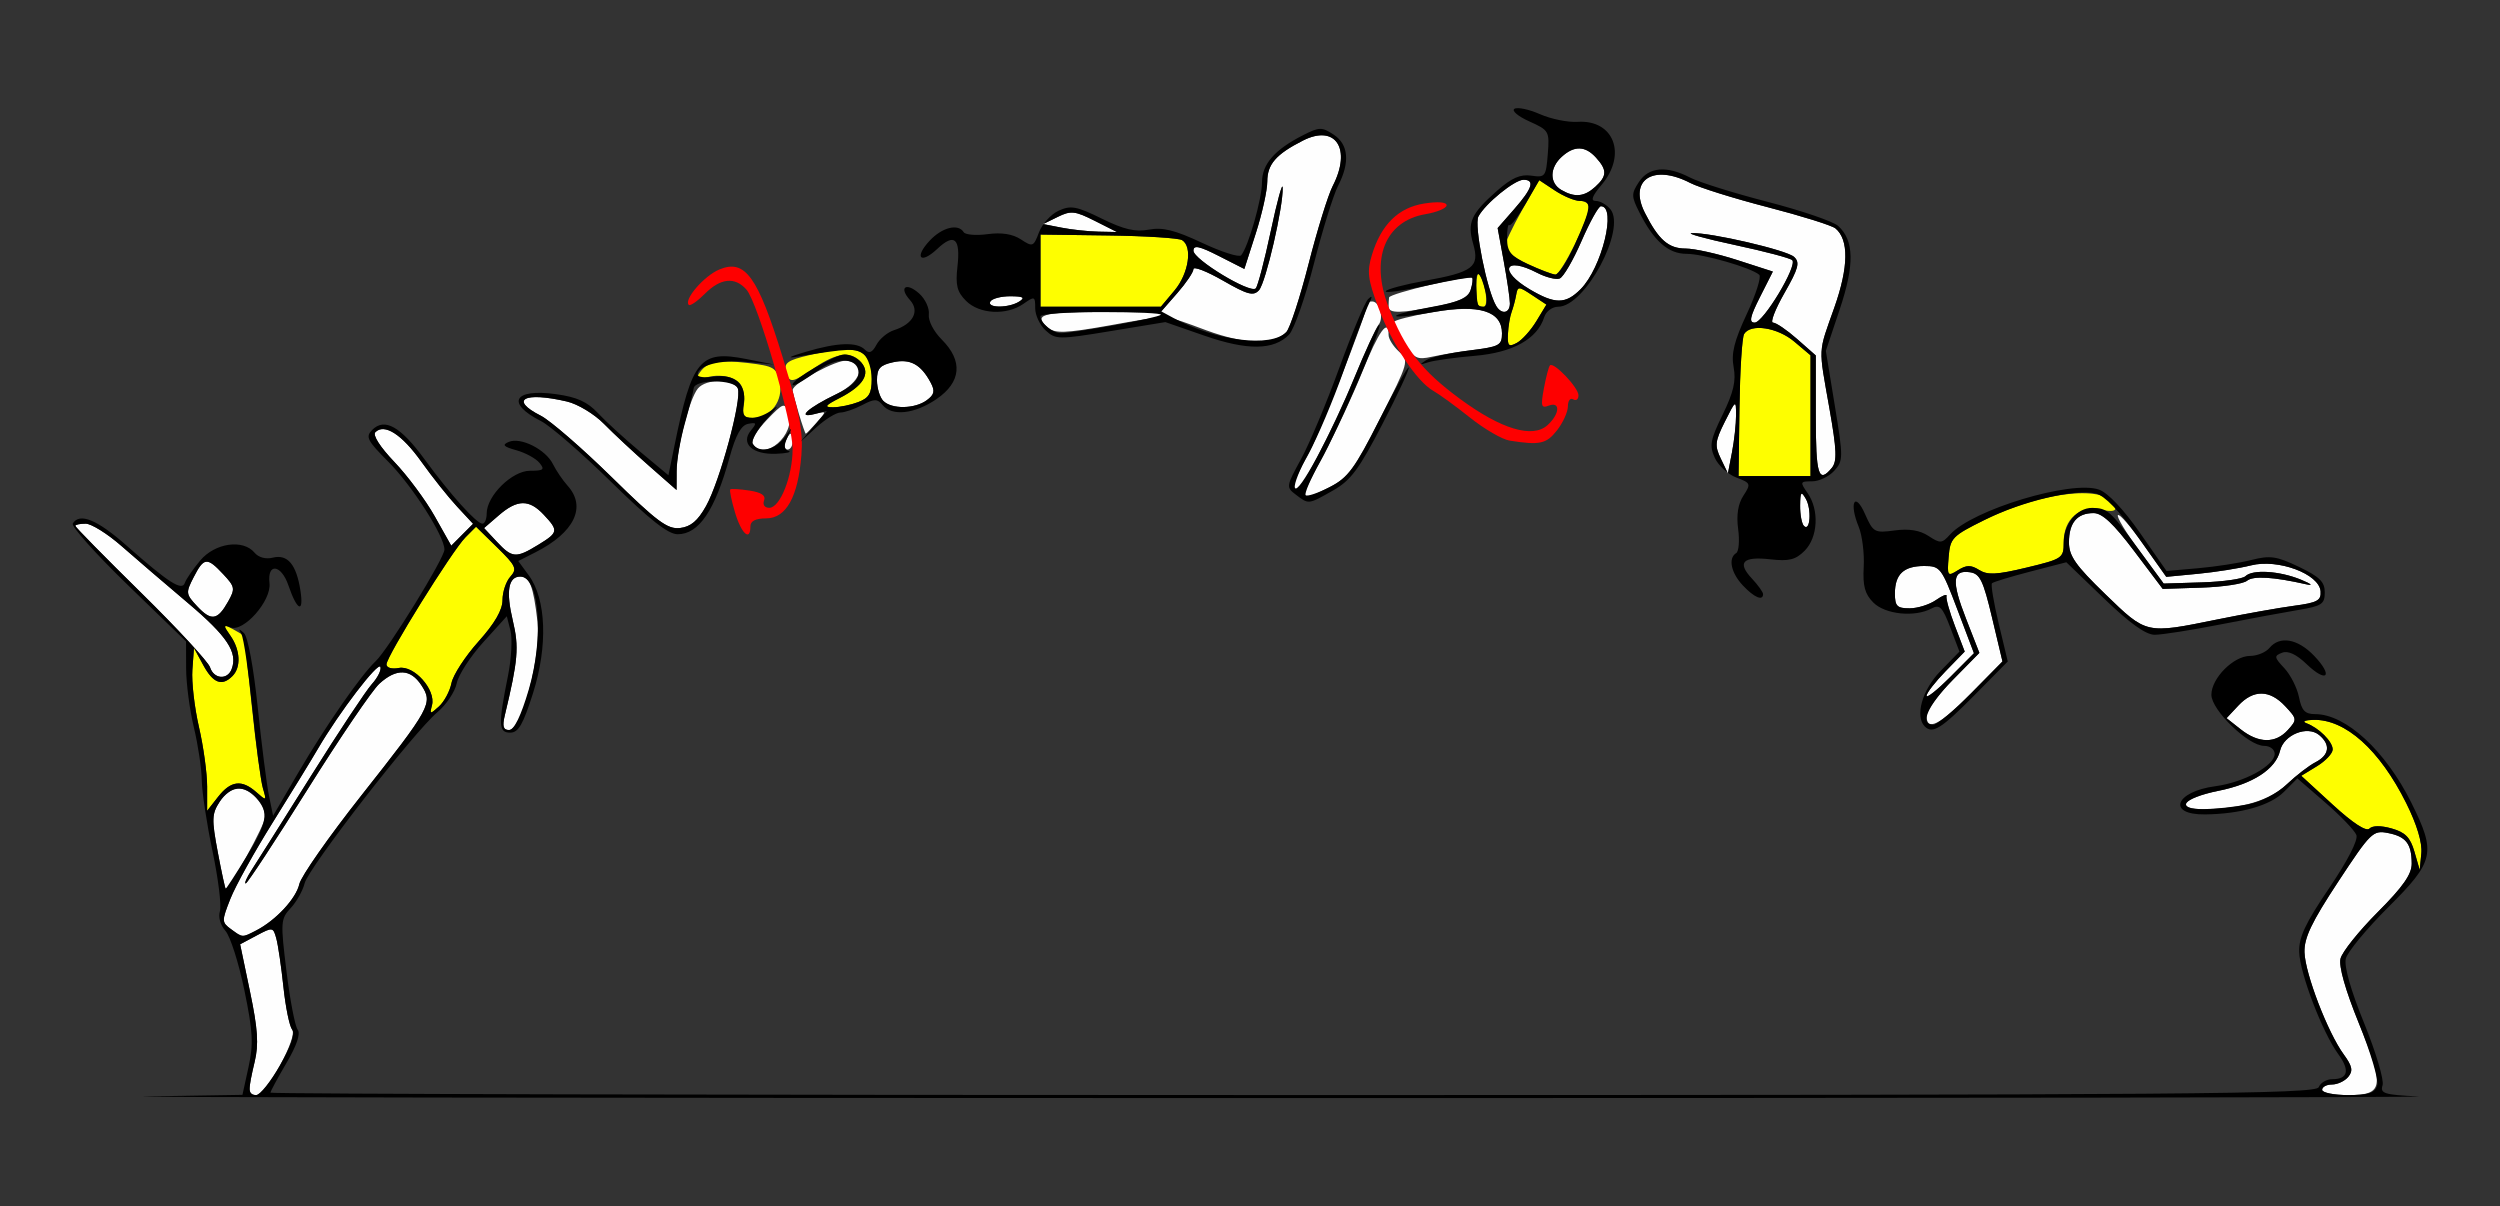 <?xml version="1.0" encoding="UTF-8" standalone="no"?>
<!-- Created with Inkscape (http://www.inkscape.org/) -->

<svg
   xmlns:dc="http://purl.org/dc/elements/1.1/"
   xmlns:cc="http://creativecommons.org/ns#"
   xmlns:rdf="http://www.w3.org/1999/02/22-rdf-syntax-ns#"
   xmlns:svg="http://www.w3.org/2000/svg"
   xmlns="http://www.w3.org/2000/svg"
   xmlns:sodipodi="http://sodipodi.sourceforge.net/DTD/sodipodi-0.dtd"
   xmlns:inkscape="http://www.inkscape.org/namespaces/inkscape"
   id="svg3366"
   version="1.1"
   inkscape:version="0.91 r13725"
   width="442.991"
   height="213.75"
   viewBox="0 0 442.991 213.75"
   sodipodi:docname="fx850404.svg">
  <rect x="0" y="0" width="442.991" height="213.75" fill="#333333" stroke="none"/>
  <defs
     id="defs3370" />
  <sodipodi:namedview
     pagecolor="#ffffff"
     bordercolor="#666666"
     borderopacity="1"
     objecttolerance="10"
     gridtolerance="10"
     guidetolerance="10"
     inkscape:pageopacity="0"
     inkscape:pageshadow="2"
     inkscape:window-width="1596"
     inkscape:window-height="881"
     id="namedview3368"
     showgrid="false"
     inkscape:zoom="1.410865"
     inkscape:cx="230.09323"
     inkscape:cy="137.64635"
     inkscape:window-x="0"
     inkscape:window-y="0"
     inkscape:window-maximized="0"
     inkscape:current-layer="svg3366" />
  <g
     id="g3376"
     transform="translate(2.127,-2.832)">
    <path
       style="fill:#fefefe"
       d="m 42.056,195.884 c 0,-0.545 0.425,-2.76 0.944,-4.922 0.738,-3.071 0.559,-5.775 -0.816,-12.368 l -1.76,-8.438 2.919,-1.557 c 2.841,-1.516 2.934,-1.502 3.492,0.528 0.315,1.147 0.882,5.011 1.26,8.588 0.378,3.577 1.074,6.979 1.548,7.559 1.059,1.299 -4.608,11.601 -6.382,11.601 -0.663,0 -1.205,-0.446 -1.205,-0.991 z m 367.29,0.054 c 0,-0.516 0.79,-0.938 1.755,-0.938 0.965,0 2.258,-0.608 2.872,-1.351 0.888,-1.073 0.723,-1.892 -0.805,-3.984 -2.831,-3.879 -6.843,-14.33 -6.948,-18.102 -0.071,-2.551 1.254,-5.326 5.956,-12.474 5.757,-8.751 6.18,-9.167 8.805,-8.658 3.227,0.626 4.218,1.891 4.238,5.411 0.011,1.91 -1.521,4.101 -6.031,8.625 -3.325,3.335 -6.286,7.034 -6.58,8.22 -0.339,1.369 0.847,5.558 3.249,11.471 4.609,11.346 4.404,12.716 -1.902,12.716 -2.535,0 -4.61,-0.422 -4.61,-0.938 z M 38.809,167.477 c -1.668,-1.224 -1.672,-1.432 -0.11,-5.391 0.894,-2.265 4.262,-8.337 7.486,-13.493 3.223,-5.156 6.844,-11.062 8.047,-13.125 3.724,-6.388 10.705,-15.521 11.056,-14.464 0.184,0.552 -0.501,1.924 -1.521,3.047 -1.02,1.123 -5.898,8.485 -10.839,16.359 -4.941,7.874 -9.667,15.363 -10.502,16.641 -0.835,1.278 -1.29,2.324 -1.011,2.324 0.279,0 5.2,-7.488 10.937,-16.641 5.737,-9.152 11.468,-17.59 12.737,-18.75 3.02,-2.762 5.532,-2.67 7.454,0.273 2.084,3.191 1.7,3.894 -10.731,19.649 -5.696,7.219 -10.598,14.226 -10.895,15.571 -0.565,2.561 -4.155,6.429 -7.63,8.22 -2.534,1.306 -2.386,1.313 -4.477,-0.221 z m -2.351,-13.677 c -1.095,-5.823 -1.059,-6.766 0.339,-8.906 0.86,-1.317 2.33,-2.394 3.267,-2.394 2.103,0 4.796,2.857 4.796,5.089 0,1.318 -6.268,12.724 -6.992,12.724 -0.101,0 -0.736,-2.93 -1.409,-6.512 z M 385.26,145.141 c 0.203,-0.61 2.772,-1.591 5.71,-2.179 6.121,-1.226 10.152,-3.848 10.918,-7.1 0.671,-2.852 4.842,-4.526 6.936,-2.783 2.056,1.712 1.81,3.549 -0.645,4.814 -1.157,0.596 -3.437,2.349 -5.067,3.895 -3.034,2.879 -7.886,4.345 -14.637,4.422 -2.356,0.027 -3.456,-0.339 -3.214,-1.068 z m 9.669,-13.066 -2.52,-1.988 2.089,-2.231 c 2.686,-2.868 5.547,-2.832 8.296,0.103 2.122,2.266 2.136,2.389 0.485,4.219 -2.193,2.431 -5.186,2.394 -8.351,-0.103 z M 87.317,129.609 c 2.356,-9.813 2.549,-12.085 1.427,-16.796 C 87.501,107.598 87.938,105 90.058,105 c 1.671,0 2.316,1.676 3.048,7.92 0.705,6.013 -2.758,19.268 -5.033,19.268 -1.027,0 -1.218,-0.653 -0.756,-2.578 z m 251.935,0.029 c 0,-0.886 2.106,-3.751 4.68,-6.365 l 4.68,-4.754 -2.36,-6.041 c -2.61,-6.681 -2.443,-8.697 0.682,-8.247 1.78,0.256 2.352,1.429 3.926,8.055 l 1.843,7.755 -5.528,5.604 c -5.638,5.716 -7.923,6.867 -7.923,3.993 z m 0,-3.518 c 0,-0.487 1.521,-2.448 3.38,-4.358 l 3.38,-3.472 -1.736,-4.536 c -0.955,-2.495 -1.624,-4.884 -1.488,-5.309 0.136,-0.425 -0.697,-0.108 -1.852,0.703 -1.155,0.812 -3.268,1.476 -4.696,1.476 -2.22,0 -2.596,-0.38 -2.596,-2.625 0,-3.42 1.551,-4.875 5.197,-4.875 2.839,0 3.067,0.299 5.881,7.729 l 2.927,7.729 -4.199,4.212 c -2.309,2.316 -4.199,3.813 -4.199,3.326 z M 35.09,121.076 C 34.788,120.12 29.293,114.177 22.878,107.868 16.463,101.559 11.215,96.223 11.215,96.011 c 0,-0.212 0.827,-0.386 1.838,-0.386 1.011,0 3.88,1.793 6.375,3.984 2.495,2.191 7.783,6.727 11.75,10.078 6.975,5.892 8.868,8.76 7.738,11.717 -0.752,1.967 -3.164,1.76 -3.825,-0.328 z M 370.937,108.127 c -5.283,-5.116 -6.451,-6.78 -6.451,-9.187 0,-3.475 1.441,-5.19 4.361,-5.19 1.533,0 3.518,1.856 7.184,6.716 l 5.066,6.716 6.87,-0.224 c 3.778,-0.123 7.405,-0.669 8.059,-1.213 1.097,-0.913 4.683,-0.7 10.517,0.626 1.308,0.297 0.897,-0.062 -0.935,-0.817 -3.811,-1.571 -8.588,-1.869 -9.86,-0.616 -0.488,0.481 -3.945,0.971 -7.682,1.088 l -6.795,0.213 -4.306,-5.812 c -2.368,-3.197 -4.079,-6.039 -3.803,-6.317 0.277,-0.278 2.313,2.07 4.525,5.217 l 4.022,5.721 5.64,-0.541 c 3.102,-0.298 7.33,-0.969 9.394,-1.491 4.787,-1.21 12.098,1.514 12.329,4.595 0.123,1.631 -0.581,2.015 -4.698,2.562 -2.663,0.354 -8.779,1.444 -13.59,2.423 -12.726,2.589 -12.511,2.638 -19.848,-4.468 z m -338.12,2.142 c -2.028,-2.166 -2.056,-2.395 -0.623,-5.174 1.818,-3.527 2.365,-3.581 5.237,-0.514 2.083,2.224 2.144,2.569 0.864,4.847 -1.874,3.334 -2.984,3.504 -5.478,0.841 z M 85.911,98.828 83.645,96.405 86.267,94.14 c 3.285,-2.838 5.371,-2.863 7.963,-0.095 2.648,2.828 2.589,3.142 -1.005,5.34 -3.925,2.401 -4.594,2.35 -7.314,-0.558 z m -11.009,-4.513 c -1.613,-2.867 -4.831,-7.2 -7.151,-9.629 -2.533,-2.652 -3.879,-4.757 -3.368,-5.269 1.604,-1.609 4.693,0.374 8.163,5.242 1.91,2.68 4.752,6.249 6.314,7.932 l 2.84,3.059 -1.933,1.939 -1.933,1.939 -2.933,-5.213 z M 106.242,87.365 C 101.01,82.231 95.362,77.338 93.692,76.491 c -5.625,-2.851 -2.977,-4.287 4.635,-2.514 1.919,0.447 4.85,2.216 6.567,3.962 1.705,1.735 5.297,5.082 7.982,7.439 l 4.882,4.285 0.011,-3.347 c 0.014,-4.116 2.253,-12.815 3.771,-14.65 1.47,-1.776 6.404,-1.753 7.088,0.034 0.734,1.92 -3.195,16.41 -5.639,20.793 -1.463,2.624 -2.716,3.683 -4.62,3.903 -2.218,0.257 -4.048,-1.106 -12.126,-9.032 z m 211.281,8.661 c -0.386,-0.393 -0.688,-2.015 -0.673,-3.605 0.024,-2.447 0.177,-2.635 0.996,-1.223 1.069,1.841 0.792,5.964 -0.324,4.828 z m -88.551,-5.677 c 0,-0.323 1.619,-3.593 3.598,-7.266 1.979,-3.673 4.999,-10.158 6.712,-14.412 2.868,-7.122 4.643,-9.597 4.643,-6.473 0,0.694 0.827,2.012 1.838,2.929 1.814,1.646 1.77,1.801 -3.351,11.886 -4.45,8.763 -5.704,10.482 -8.81,12.071 -3.876,1.983 -4.63,2.19 -4.63,1.265 z m -1.869,-1.439 c 0,-0.599 1.099,-2.971 2.443,-5.271 1.868,-3.198 10.642,-25.54 10.642,-27.1 0,-0.16 0.376,-0.29 0.835,-0.29 1.292,0 2.104,2.926 1.138,4.103 -0.475,0.579 -2.421,4.85 -4.324,9.491 C 234.544,77.868 228.317,90 227.49,90 c -0.213,0 -0.387,-0.49 -0.387,-1.09 z m 92.523,-12.407 0,-10.684 -3.304,-2.91 C 314.506,61.309 312.582,60 312.048,60 c -0.534,0 0.374,-2.358 2.018,-5.24 2.508,-4.397 2.782,-5.429 1.704,-6.413 -1.322,-1.207 -14.836,-4.344 -18.129,-4.208 -1.016,0.042 2.432,0.991 7.664,2.109 5.231,1.118 9.798,2.324 10.147,2.68 C 316.413,49.907 310.343,60 308.794,60 c -1.046,0 -0.836,-1.015 0.937,-4.524 l 2.286,-4.524 -6.308,-2.038 C 302.239,47.792 298.128,46.875 296.574,46.875 c -3.051,0 -4.819,-1.549 -7.237,-6.337 -2.935,-5.812 1.452,-8.706 8.026,-5.296 1.582,0.821 7.765,2.756 13.739,4.301 5.974,1.545 11.376,3.236 12.005,3.758 2.398,1.991 2.337,6.841 -0.175,13.964 -2.937,8.327 -2.859,6.775 -0.893,17.939 1.305,7.407 1.382,9.38 0.417,10.547 -2.349,2.839 -2.828,1.272 -2.828,-9.248 z m -16.832,7.601 c -1.115,-2.316 -1.033,-3.066 0.719,-6.562 1.947,-3.887 1.978,-3.904 1.982,-1.135 0.002,1.547 -0.321,4.5 -0.719,6.562 l -0.723,3.75 -1.259,-2.615 z M 131.259,81.481 c -0.345,-0.56 0.774,-2.469 2.486,-4.241 2.966,-3.07 3.148,-3.13 3.832,-1.275 1.407,3.814 -4.298,8.794 -6.318,5.516 z m 5.787,-0.388 c 0.296,-0.773 0.703,-1.406 0.905,-1.406 0.202,0 0.367,0.633 0.367,1.406 0,0.773 -0.407,1.406 -0.905,1.406 -0.498,0 -0.663,-0.633 -0.367,-1.406 z m 2.355,-5.031 c -0.595,-1.993 -1.083,-3.836 -1.083,-4.094 0,-1.23 7.849,-5.485 9.645,-5.229 3.588,0.512 2.525,3.806 -1.919,5.948 -4.974,2.397 -7.11,4.33 -3.888,3.519 2.224,-0.56 2.227,-0.552 0.457,1.459 -0.979,1.112 -1.859,2.022 -1.955,2.022 -0.096,0 -0.662,-1.631 -1.257,-3.624 z M 154.393,73.875 c -0.617,-0.619 -1.121,-2.273 -1.121,-3.676 0,-2.079 0.525,-2.666 2.842,-3.177 3.035,-0.669 4.942,0.363 6.673,3.607 0.798,1.496 0.656,2.131 -0.697,3.124 -2.115,1.552 -6.207,1.616 -7.697,0.121 z m 92.368,-10.291 c -1.041,-1.713 -1.895,-3.372 -1.897,-3.686 -0.002,-0.314 3.095,-1.102 6.881,-1.752 8.3,-1.424 12.274,-0.213 12.274,3.741 0,2.096 -0.472,2.389 -4.673,2.906 -2.57,0.316 -6.027,0.874 -7.683,1.24 -2.714,0.6 -3.196,0.359 -4.903,-2.45 z m -35.078,-2.201 c -7.839,-2.883 -6.363,-2.812 -17.494,-0.839 -7.384,1.309 -9.35,1.387 -10.514,0.418 -2.83,-2.356 -1.268,-2.837 9.219,-2.837 l 10.651,0 2.901,-3.314 c 1.595,-1.823 2.901,-3.752 2.901,-4.288 0,-0.536 2.351,0.375 5.224,2.024 4.383,2.516 5.412,2.791 6.393,1.709 1.203,-1.327 4.33,-14.883 4.195,-18.185 -0.042,-1.019 -0.988,2.44 -2.103,7.688 -1.115,5.248 -2.317,9.828 -2.672,10.179 -0.976,0.963 -11.037,-5.126 -11.037,-6.68 0,-1.05 1.012,-0.839 4.51,0.939 l 4.51,2.293 2.032,-6.328 c 1.117,-3.48 2.032,-7.604 2.032,-9.163 0,-3.06 1.544,-4.834 6.317,-7.26 5.794,-2.944 8.679,1.456 5.279,8.051 -0.818,1.587 -2.741,7.789 -4.272,13.782 -1.531,5.993 -3.309,11.437 -3.951,12.099 -2.244,2.314 -7.325,2.21 -14.121,-0.289 z M 243.925,57.188 c 0,-0.516 0.037,-1.254 0.083,-1.641 0.084,-0.712 14.133,-4.04 14.722,-3.487 0.175,0.165 0.06,1.119 -0.257,2.12 -0.419,1.324 -2.016,2.111 -5.849,2.883 -6.495,1.309 -8.699,1.34 -8.699,0.125 z m 19.094,-0.106 c -1.652,-2.681 -3.987,-14.368 -3.175,-15.89 1.218,-2.283 6.4,-6.504 7.984,-6.504 2.065,0 1.592,1.51 -1.624,5.185 l -2.954,3.375 1.085,5.906 c 0.597,3.248 1.085,6.596 1.085,7.439 0,1.75 -1.444,2.044 -2.402,0.489 z M 173.364,56.25 c 0.318,-0.516 1.92,-0.931 3.56,-0.923 2.269,0.011 2.647,0.232 1.58,0.923 -1.854,1.202 -5.88,1.202 -5.14,0 z m 95.57,-2.151 c -5.605,-3.316 -4.461,-5.921 1.29,-2.938 1.563,0.811 3.373,1.27 4.021,1.02 0.649,-0.25 2.387,-3.233 3.862,-6.63 1.475,-3.397 3.022,-6.176 3.438,-6.176 2.851,0 0.179,10.917 -3.599,14.708 -2.662,2.671 -4.519,2.674 -9.012,0.016 z m -82.953,-10.923 -3.271,-0.639 2.606,-1.279 c 2.319,-1.138 3.041,-1.061 6.542,0.705 l 3.936,1.984 -3.271,-0.065 c -1.799,-0.036 -4.743,-0.353 -6.542,-0.705 z m 88.551,-6.689 c -2.121,-1.239 -2.087,-3.912 0.074,-5.873 2.221,-2.017 4.171,-1.964 6.09,0.163 1.982,2.197 1.949,3.255 -0.162,5.172 -1.944,1.765 -3.642,1.917 -6.001,0.539 z"
       id="path3386"
       inkscape:connector-curvature="0" />
    <path
       style="fill:#fefe00"
       d="m 425.701,153.751 c -0.728,-2.523 -1.614,-3.43 -4.012,-4.11 -1.929,-0.547 -3.41,-0.539 -3.969,0.022 -0.565,0.567 -2.936,-0.981 -6.482,-4.234 l -5.591,-5.128 2.784,-1.699 c 1.531,-0.934 2.784,-2.272 2.784,-2.973 0,-1.392 -2.451,-3.831 -4.673,-4.65 -0.784,-0.289 -0.249,-0.55 1.215,-0.591 5.686,-0.161 11.791,5.305 16.499,14.771 1.894,3.808 2.851,6.996 2.667,8.885 l -0.287,2.946 -0.935,-3.238 z M 34.579,142.216 c 0,-2.358 -0.652,-7.109 -1.45,-10.558 -0.797,-3.449 -1.323,-8.01 -1.168,-10.136 l 0.282,-3.865 1.66,3.047 c 1.748,3.209 3.303,3.788 5.163,1.922 1.567,-1.572 1.397,-4.626 -0.402,-7.202 -1.478,-2.117 -1.464,-2.15 0.467,-1.113 1.095,0.588 2.013,1.159 2.041,1.27 0.028,0.111 0.623,5.686 1.323,12.389 0.7,6.703 1.585,13.242 1.966,14.531 0.673,2.275 0.639,2.296 -1.163,0.703 -2.587,-2.287 -4.523,-2.05 -6.781,0.83 l -1.937,2.47 0,-4.287 z m 39.842,-14.43 c 0.711,-2.727 -3.184,-7.107 -5.863,-6.593 -1.265,0.242 -2.203,-0.029 -2.203,-0.638 0,-1.427 11.64,-20.147 13.998,-22.513 l 1.871,-1.877 3.733,3.657 c 3.355,3.286 3.592,3.813 2.346,5.195 -0.763,0.846 -1.388,2.709 -1.388,4.139 0,1.768 -1.366,4.125 -4.262,7.356 -2.344,2.615 -4.495,5.925 -4.78,7.355 -0.285,1.43 -1.282,3.294 -2.215,4.141 -1.585,1.439 -1.667,1.424 -1.238,-0.222 z M 343.165,101.529 c 0.276,-3.362 0.631,-3.728 6.367,-6.569 10.389,-5.144 21.827,-6.327 23.13,-2.391 0.277,0.837 -0.429,1 -2.519,0.581 -3.797,-0.762 -6.592,1.664 -6.592,5.72 0,2.884 -0.157,2.992 -6.566,4.535 -5.304,1.277 -6.92,1.359 -8.411,0.424 -1.471,-0.922 -2.237,-0.911 -3.774,0.052 -1.834,1.149 -1.914,1.034 -1.636,-2.353 z M 306.099,75.139 c 0.089,-6.627 0.461,-12.533 0.825,-13.125 1.167,-1.893 5.901,-1.174 8.892,1.351 l 2.875,2.427 0,10.698 0,10.698 -6.378,0 -6.378,0 0.162,-12.049 z M 129.679,74.526 c 0.246,-1.292 -0.074,-2.98 -0.711,-3.75 -1.409,-1.703 -5.705,-1.836 -7.4,-0.229 -1.018,0.965 -1.055,0.819 -0.213,-0.827 1.405,-2.745 3.199,-3.254 9.046,-2.564 4.603,0.543 5.068,0.819 5.621,3.344 0.72,3.287 -1.572,6.376 -4.729,6.376 -1.697,0 -1.983,-0.416 -1.614,-2.349 z m 16.98,-1.168 c 4.169,-2.135 5.5,-4.282 3.873,-6.248 -1.745,-2.11 -4.311,-1.843 -8.275,0.859 -4.116,2.806 -4.523,2.853 -5.11,0.601 -0.374,-1.434 0.364,-1.932 4.168,-2.812 8.719,-2.019 11.022,-1.121 11.022,4.297 0,2.483 -0.487,3.303 -2.397,4.031 -1.319,0.503 -3.316,0.914 -4.439,0.913 -1.659,-0.001 -1.441,-0.309 1.159,-1.641 z M 265.075,62.017 c 0.067,-1.367 0.358,-3.119 0.646,-3.892 0.289,-0.773 0.654,-2.142 0.813,-3.041 0.273,-1.547 0.425,-1.544 2.824,0.043 l 2.536,1.678 -1.785,2.944 c -0.982,1.619 -2.543,3.351 -3.47,3.849 -1.437,0.771 -1.668,0.538 -1.564,-1.581 z m -82.832,-11.227 0,-6.398 12.011,0.163 c 6.606,0.09 12.494,0.462 13.084,0.828 1.887,1.17 1.17,5.919 -1.347,8.92 l -2.42,2.884 -10.665,0 -10.665,0 0,-6.398 z m 77.453,5.929 c -0.424,-1.701 -0.244,-5.88 0.23,-5.344 1.141,1.29 1.794,5.812 0.839,5.812 -0.524,0 -1.005,-0.211 -1.069,-0.469 z m 8.762,-7.146 c -2.185,-1.007 -3.967,-2.343 -3.96,-2.968 0.007,-0.625 1.382,-3.55 3.057,-6.499 l 3.045,-5.363 2.784,1.841 c 1.531,1.012 3.52,1.844 4.42,1.847 0.9,0.003 1.636,0.481 1.636,1.061 0,2.11 -4.957,12.068 -5.969,11.991 -0.572,-0.043 -2.828,-0.903 -5.013,-1.91 z"
       id="path3382"
       inkscape:connector-curvature="0" />
    <path
       style="fill:#fe0000"
       d="m 128.121,93.659 c -0.631,-2.113 -1.013,-3.961 -0.849,-4.108 0.164,-0.146 1.69,-0.054 3.392,0.206 2.132,0.326 2.94,0.874 2.599,1.764 -0.286,0.748 0.104,1.292 0.926,1.292 1.912,0 4.129,-5.596 4.129,-10.42 0,-4.732 -6.146,-25.95 -8.183,-28.252 -2.04,-2.304 -4.586,-2.042 -7.379,0.76 -1.316,1.32 -2.592,2.201 -2.836,1.956 -0.928,-0.931 2.725,-5.156 5.43,-6.28 4.559,-1.894 6.809,1.235 11.226,15.613 3.003,9.774 3.635,13.094 3.298,17.329 -0.587,7.378 -2.709,11.168 -6.253,11.168 -1.848,0 -2.78,0.471 -2.78,1.406 0,2.765 -1.594,1.338 -2.721,-2.435 z M 265.379,80.91 c -1.308,-0.205 -4.462,-2.034 -7.009,-4.065 -2.547,-2.031 -5.472,-4.165 -6.5,-4.741 -2.96,-1.659 -7.357,-8.303 -9.749,-14.733 -1.89,-5.08 -2.051,-6.397 -1.146,-9.375 1.632,-5.373 4.696,-8.384 9.26,-9.1 2.439,-0.383 3.972,-0.262 3.972,0.314 0,0.516 -1.681,1.222 -3.735,1.57 -7.171,1.215 -9.856,7.95 -6.553,16.438 2.931,7.532 5.838,11.271 12.677,16.308 7.282,5.364 12.856,7.034 15.492,4.642 2.186,-1.985 2.326,-4.271 0.211,-3.457 -1.326,0.51 -1.442,0.093 -0.851,-3.076 0.376,-2.017 0.857,-3.844 1.071,-4.061 0.663,-0.675 5.053,3.93 5.053,5.301 0,0.714 -0.421,1.037 -0.935,0.719 -0.514,-0.319 -0.935,0.232 -0.935,1.224 0,0.992 -0.872,2.915 -1.937,4.274 -1.887,2.406 -3.032,2.655 -8.385,1.817 z"
       id="path3380"
       inkscape:connector-curvature="0" />
    <path
       style="fill:#000000"
       d="m 23.921,197.111 16.912,-0.277 1.073,-4.901 c 0.904,-4.129 0.788,-6.283 -0.739,-13.676 -0.997,-4.826 -2.504,-9.542 -3.35,-10.48 -0.887,-0.984 -1.302,-2.452 -0.979,-3.47 0.307,-0.971 -0.279,-5.747 -1.303,-10.614 -1.024,-4.867 -1.883,-10.536 -1.91,-12.598 -0.026,-2.062 -0.657,-6.281 -1.402,-9.375 -0.745,-3.094 -1.361,-7.785 -1.369,-10.424 l -0.015,-4.799 -10.316,-9.998 C 14.851,100.999 10.46,96.092 10.767,95.593 c 1.21,-1.965 4.319,-0.693 9.506,3.889 7.49,6.616 9.855,8.132 10.353,6.635 0.217,-0.653 1.443,-2.437 2.724,-3.965 2.616,-3.118 7.604,-3.833 9.633,-1.381 0.693,0.837 1.984,1.189 3.221,0.877 2.629,-0.662 4.192,1.2 4.908,5.845 0.634,4.119 -0.589,3.59 -2.13,-0.921 -1.285,-3.76 -3.78,-4.055 -3.354,-0.397 0.362,3.105 -4.594,8.726 -6.908,7.835 -1.267,-0.488 -1.264,-0.317 0.02,1.522 1.729,2.476 1.869,5.542 0.325,7.092 -1.86,1.866 -3.415,1.287 -5.163,-1.922 l -1.66,-3.047 -0.282,3.865 c -0.155,2.126 0.371,6.687 1.168,10.136 0.797,3.449 1.45,8.2 1.45,10.558 l 0,4.287 1.937,-2.47 c 2.258,-2.88 4.194,-3.116 6.781,-0.83 1.802,1.593 1.836,1.572 1.163,-0.703 -0.381,-1.289 -1.228,-7.665 -1.882,-14.168 -0.654,-6.504 -1.521,-12.41 -1.927,-13.125 -0.576,-1.014 -0.477,-1.058 0.449,-0.2 0.691,0.64 1.711,6.133 2.438,13.125 0.688,6.613 1.582,13.65 1.987,15.637 l 0.737,3.613 4.579,-7.832 C 55.583,131.441 61.836,122.447 64.433,120 c 2.232,-2.103 12.204,-18.286 12.193,-19.789 -0.016,-2.408 -5.713,-11.312 -9.969,-15.582 -3.726,-3.738 -4.055,-4.392 -2.831,-5.62 2.194,-2.201 5.01,-0.621 9.272,5.201 4.605,6.291 9.211,11.414 10.262,11.414 0.413,0 0.751,-0.811 0.751,-1.803 0,-3.135 4.497,-7.572 7.674,-7.572 2.417,0 2.663,-0.208 1.669,-1.41 -0.642,-0.775 -2.48,-1.776 -4.086,-2.224 -2.303,-0.642 -2.586,-0.955 -1.341,-1.481 2.113,-0.893 6.527,1.328 7.823,3.937 0.575,1.157 1.744,2.877 2.597,3.824 3.398,3.767 1.209,8.302 -5.698,11.804 l -3.045,1.544 1.872,2.55 c 3.095,4.218 3.395,12.486 0.755,20.831 -1.77,5.594 -2.598,7.031 -4.054,7.031 -2.087,0 -2.141,-1.399 -0.389,-10.098 0.599,-2.976 0.797,-6.562 0.439,-7.969 l -0.65,-2.558 -4.172,4.603 c -2.295,2.532 -4.413,5.809 -4.707,7.284 -0.294,1.475 -1.833,3.778 -3.421,5.118 -4.233,3.573 -22.847,27.559 -23.53,30.32 -0.321,1.3 -1.43,3.272 -2.463,4.383 -1.79,1.924 -1.825,2.458 -0.745,11.25 0.624,5.077 1.515,9.714 1.981,10.304 0.546,0.692 -0.162,2.792 -1.989,5.901 -1.56,2.655 -2.837,5.019 -2.837,5.254 0,0.235 81.544,0.427 181.208,0.427 160.212,0 181.271,-0.163 181.746,-1.406 0.296,-0.773 1.367,-1.406 2.381,-1.406 2.8,0 3.178,-1.555 1.077,-4.433 -2.82,-3.863 -6.817,-14.314 -6.928,-18.116 -0.076,-2.602 1.082,-5.073 5.297,-11.298 3.287,-4.855 5.178,-8.536 4.839,-9.423 -0.306,-0.8 -2.784,-3.384 -5.507,-5.742 l -4.95,-4.287 -2.373,2.38 c -2.418,2.425 -7.664,3.927 -13.979,4.002 -6.837,0.081 -5.327,-4.044 1.83,-5.001 5.07,-0.678 10.498,-3.638 10.498,-5.726 0,-0.794 -0.822,-1.42 -1.866,-1.42 -2.808,0 -9.348,-6.338 -9.348,-9.058 0,-2.931 3.933,-6.88 6.852,-6.88 1.245,0 2.788,-0.633 3.428,-1.406 1.832,-2.215 5.022,-1.653 7.935,1.396 3.458,3.62 2.256,4.923 -1.346,1.46 -1.806,-1.736 -3.282,-2.422 -4.336,-2.017 -1.454,0.56 -1.419,0.806 0.397,2.745 1.097,1.171 2.264,3.481 2.593,5.132 0.476,2.387 1.063,3.002 2.865,3.002 5.421,0 12.461,6.48 17.031,15.676 4.438,8.93 4.122,10.368 -4.084,18.546 -3.841,3.828 -7.222,7.924 -7.514,9.103 -0.335,1.352 0.865,5.581 3.253,11.458 2.081,5.123 3.548,10.061 3.259,10.974 -0.463,1.465 0.273,1.697 6.301,1.983 3.754,0.178 -89.062,0.313 -206.259,0.299 C 102.897,197.4 14.62,197.264 23.921,197.111 Z m 23.564,-5.509 c 1.958,-3.419 2.716,-5.644 2.158,-6.328 -0.473,-0.581 -1.17,-3.982 -1.548,-7.559 -0.378,-3.577 -0.945,-7.442 -1.26,-8.588 -0.558,-2.029 -0.651,-2.043 -3.492,-0.528 l -2.919,1.557 1.76,8.438 c 1.376,6.593 1.554,9.297 0.816,12.368 -1.227,5.108 -1.191,5.913 0.261,5.913 0.663,0 2.563,-2.373 4.224,-5.272 z m 371.619,3.572 c 0.299,-0.947 -1.14,-5.831 -3.246,-11.016 -2.402,-5.913 -3.589,-10.103 -3.249,-11.471 0.294,-1.186 3.255,-4.885 6.58,-8.22 4.51,-4.524 6.042,-6.715 6.031,-8.625 -0.02,-3.52 -1.011,-4.785 -4.238,-5.411 -2.625,-0.509 -3.047,-0.094 -8.805,8.658 -4.702,7.148 -6.027,9.922 -5.956,12.474 0.105,3.772 4.116,14.224 6.948,18.102 1.527,2.092 1.693,2.911 0.805,3.984 -0.615,0.743 -1.907,1.351 -2.872,1.351 -0.965,0 -1.755,0.422 -1.755,0.938 0,0.516 2.074,0.938 4.61,0.938 3.632,0 4.724,-0.361 5.148,-1.701 z M 43.286,167.698 c 3.475,-1.791 7.065,-5.659 7.63,-8.22 0.297,-1.345 5.199,-8.353 10.895,-15.571 12.43,-15.755 12.815,-16.458 10.731,-19.649 -1.922,-2.943 -4.433,-3.035 -7.454,-0.273 -1.269,1.16 -7.001,9.598 -12.737,18.75 -5.737,9.152 -10.658,16.641 -10.937,16.641 -0.279,0 0.176,-1.046 1.011,-2.324 0.835,-1.278 5.561,-8.766 10.502,-16.641 4.941,-7.874 9.819,-15.236 10.839,-16.359 1.02,-1.123 1.705,-2.494 1.521,-3.047 -0.351,-1.057 -7.332,8.076 -11.056,14.464 -1.202,2.062 -4.823,7.969 -8.047,13.125 -3.223,5.156 -6.592,11.228 -7.486,13.493 -1.562,3.959 -1.558,4.167 0.11,5.391 2.091,1.534 1.943,1.527 4.477,0.221 z m -1.83,-12.917 c 3.79,-6.16 4.123,-8.054 1.857,-10.566 -2.163,-2.398 -4.677,-2.135 -6.516,0.68 -1.398,2.141 -1.434,3.084 -0.339,8.906 0.674,3.582 1.308,6.512 1.409,6.512 0.101,0 1.716,-2.489 3.588,-5.532 z m 382.8,-9.623 c -4.708,-9.466 -10.813,-14.932 -16.499,-14.771 -1.464,0.041 -1.999,0.302 -1.215,0.591 2.222,0.82 4.673,3.259 4.673,4.65 0,0.701 -1.253,2.039 -2.784,2.973 l -2.784,1.699 5.591,5.128 c 3.547,3.253 5.917,4.801 6.482,4.234 0.559,-0.56 2.04,-0.568 3.969,-0.022 2.398,0.68 3.284,1.587 4.012,4.11 l 0.935,3.238 0.287,-2.946 c 0.184,-1.889 -0.773,-5.077 -2.667,-8.885 z m -28.154,0.227 c 2.435,-0.472 5.225,-1.904 7.009,-3.597 1.63,-1.547 3.91,-3.3 5.067,-3.895 2.455,-1.264 2.701,-3.102 0.645,-4.814 -2.094,-1.743 -6.264,-0.07 -6.936,2.783 -0.765,3.253 -4.796,5.874 -10.918,7.1 -6.304,1.263 -7.877,3.309 -2.496,3.247 1.97,-0.022 5.403,-0.394 7.628,-0.825 z m 7.178,-13.206 c 1.651,-1.83 1.637,-1.953 -0.485,-4.219 -2.749,-2.936 -5.61,-2.971 -8.296,-0.103 l -2.089,2.231 2.52,1.988 c 3.165,2.497 6.158,2.534 8.351,0.103 z M 91.566,125.028 C 94.285,115.841 93.468,105 90.058,105 c -2.12,0 -2.557,2.598 -1.314,7.814 1.122,4.711 0.929,6.983 -1.427,16.796 -0.462,1.925 -0.271,2.578 0.756,2.578 0.905,0 2.099,-2.447 3.494,-7.16 z m -13.692,-1.162 c 0.285,-1.43 2.436,-4.74 4.78,-7.355 2.896,-3.231 4.262,-5.588 4.262,-7.356 0,-1.431 0.624,-3.293 1.388,-4.139 1.247,-1.382 1.009,-1.909 -2.346,-5.195 l -3.733,-3.657 -1.871,1.877 c -2.358,2.366 -13.998,21.086 -13.998,22.513 0,0.609 0.938,0.881 2.203,0.638 2.679,-0.514 6.574,3.866 5.863,6.593 -0.429,1.646 -0.347,1.66 1.238,0.222 0.933,-0.847 1.93,-2.711 2.215,-4.141 z m -38.959,-2.462 c 1.131,-2.957 -0.763,-5.824 -7.738,-11.717 -3.967,-3.352 -9.255,-7.887 -11.75,-10.078 C 16.932,97.418 14.064,95.625 13.053,95.625 c -1.011,0 -1.838,0.174 -1.838,0.386 0,0.212 5.248,5.548 11.663,11.857 6.415,6.309 11.91,12.253 12.213,13.208 0.661,2.088 3.072,2.295 3.825,0.328 z m -0.621,-11.976 c 1.28,-2.278 1.219,-2.623 -0.864,-4.847 -2.872,-3.067 -3.419,-3.013 -5.237,0.514 -1.433,2.779 -1.405,3.008 0.623,5.174 2.494,2.663 3.604,2.492 5.478,-0.841 z M 93.224,99.385 c 3.595,-2.199 3.654,-2.512 1.005,-5.34 -2.592,-2.767 -4.678,-2.742 -7.963,0.095 l -2.622,2.265 2.266,2.422 c 2.719,2.907 3.388,2.958 7.314,0.558 z M 78.859,92.591 C 77.297,90.908 74.456,87.339 72.545,84.659 69.075,79.791 65.986,77.807 64.382,79.417 c -0.51,0.512 0.835,2.617 3.368,5.269 2.32,2.429 5.538,6.762 7.151,9.629 l 2.933,5.213 1.933,-1.939 1.933,-1.939 -2.84,-3.059 z M 338.941,131.562 c -1.785,-1.791 -0.463,-6.492 2.757,-9.799 l 3.38,-3.472 -1.627,-4.273 c -1.39,-3.65 -1.873,-4.14 -3.318,-3.364 -2.967,1.593 -8.205,1.061 -10.306,-1.047 -1.513,-1.517 -1.896,-2.935 -1.71,-6.328 0.132,-2.405 -0.27,-5.605 -0.892,-7.112 -1.745,-4.223 -0.695,-6.358 1.116,-2.269 1.455,3.284 1.679,3.408 5.261,2.926 2.548,-0.343 4.461,-0.031 5.995,0.977 2.082,1.368 2.371,1.35 3.807,-0.242 3.977,-4.408 21.505,-9.699 26.405,-7.97 1.566,0.552 4.354,3.496 7.255,7.659 l 4.712,6.761 5.607,-0.491 c 3.084,-0.27 7.332,-0.928 9.441,-1.463 3.316,-0.84 4.451,-0.676 8.411,1.221 3.67,1.758 4.578,2.655 4.578,4.527 0,2.073 -0.524,2.422 -4.673,3.111 -2.57,0.427 -8.832,1.591 -13.915,2.587 -5.083,0.996 -10.28,1.81 -11.548,1.81 -1.578,0 -4.414,-2.029 -8.982,-6.425 l -6.676,-6.425 -6.379,1.652 c -3.508,0.909 -6.567,1.841 -6.796,2.07 -0.229,0.23 0.307,3.442 1.191,7.138 l 1.608,6.72 -6,6.073 c -5.756,5.825 -7.338,6.816 -8.702,5.448 z m 8.235,-5.917 5.528,-5.604 -1.843,-7.755 c -1.575,-6.626 -2.146,-7.799 -3.926,-8.055 -3.125,-0.45 -3.292,1.566 -0.682,8.247 l 2.36,6.041 -4.68,4.754 c -4.505,4.576 -5.99,7.976 -3.483,7.976 0.659,0 3.685,-2.522 6.726,-5.604 z m -2.453,-14.792 c -2.814,-7.43 -3.041,-7.729 -5.881,-7.729 -3.646,0 -5.197,1.455 -5.197,4.875 0,2.245 0.376,2.625 2.596,2.625 1.428,0 3.541,-0.664 4.696,-1.476 1.155,-0.812 1.989,-1.128 1.852,-0.703 -0.136,0.425 0.533,2.814 1.488,5.309 l 1.736,4.536 -3.38,3.472 c -1.859,1.91 -3.38,3.871 -3.38,4.358 0,0.487 1.889,-1.01 4.199,-3.326 l 4.199,-4.212 -2.927,-7.729 z m 46.063,1.741 c 4.811,-0.979 10.927,-2.069 13.59,-2.423 4.118,-0.547 4.821,-0.93 4.698,-2.562 -0.231,-3.081 -7.542,-5.805 -12.329,-4.595 -2.065,0.522 -6.285,1.192 -9.378,1.489 l -5.625,0.54 -5.043,-7.074 c -3.273,-4.591 -5.875,-7.284 -7.413,-7.671 -3.604,-0.907 -12.968,1.303 -19.752,4.662 -5.736,2.84 -6.091,3.206 -6.367,6.569 -0.278,3.387 -0.199,3.502 1.636,2.353 1.537,-0.963 2.303,-0.973 3.774,-0.052 1.491,0.934 3.107,0.853 8.411,-0.424 6.309,-1.519 6.566,-1.69 6.566,-4.372 0,-3.342 2.348,-6.226 5.051,-6.206 2.673,0.02 3.229,0.518 8.269,7.402 l 4.399,6.01 6.795,-0.213 c 3.737,-0.117 7.194,-0.607 7.682,-1.088 1.272,-1.253 6.049,-0.955 9.86,0.616 1.831,0.755 2.243,1.115 0.935,0.817 -5.834,-1.326 -9.42,-1.539 -10.517,-0.626 -0.654,0.544 -4.28,1.09 -8.059,1.213 l -6.87,0.224 -5.066,-6.716 C 372.366,95.606 370.38,93.75 368.847,93.75 c -2.92,0 -4.361,1.715 -4.361,5.19 0,2.408 1.168,4.071 6.451,9.187 7.337,7.105 7.122,7.057 19.848,4.468 z m -84.08,-6.015 c -2.112,-2.255 -2.646,-4.839 -1.186,-5.744 0.465,-0.288 0.621,-2.203 0.347,-4.254 -0.334,-2.496 -0.025,-4.455 0.933,-5.922 1.367,-2.093 1.309,-2.239 -1.261,-3.212 -1.481,-0.561 -3.2,-2.136 -3.819,-3.5 -0.977,-2.15 -0.789,-3.17 1.409,-7.667 1.919,-3.925 2.391,-5.96 1.941,-8.366 -0.458,-2.447 0.08,-4.625 2.335,-9.459 1.611,-3.454 2.602,-6.573 2.202,-6.931 -1.388,-1.244 -9.954,-3.713 -12.88,-3.713 -3.236,0 -5.791,-2.243 -8.359,-7.337 -1.442,-2.86 -1.449,-3.307 -0.088,-5.391 1.746,-2.674 4.909,-2.945 9.084,-0.78 1.582,0.821 7.765,2.754 13.739,4.296 5.974,1.542 11.589,3.46 12.479,4.261 2.852,2.57 2.934,6.869 0.281,14.796 l -2.457,7.343 1.586,9.694 c 1.517,9.275 1.513,9.775 -0.099,11.562 -0.927,1.027 -2.695,1.868 -3.929,1.868 -2.133,0 -2.172,0.104 -0.79,2.084 2.09,2.993 1.841,7.841 -0.524,10.213 -1.602,1.607 -2.76,1.896 -6.09,1.52 -4.887,-0.553 -5.934,0.551 -3.245,3.422 1.082,1.155 1.967,2.39 1.967,2.743 0,1.276 -1.584,0.599 -3.575,-1.527 z m 11.142,-15.381 c -0.819,-1.412 -0.972,-1.224 -0.996,1.223 -0.016,1.59 0.287,3.212 0.673,3.605 1.116,1.137 1.392,-2.986 0.324,-4.828 z m 0.845,-14.709 0,-10.698 -2.875,-2.427 c -2.992,-2.525 -7.726,-3.244 -8.892,-1.351 -0.365,0.592 -0.736,6.498 -0.825,13.125 l -0.162,12.049 6.378,0 6.378,0 0,-10.698 z m 3.763,9.262 c 0.966,-1.167 0.888,-3.14 -0.417,-10.547 -1.966,-11.164 -2.044,-9.613 0.893,-17.939 2.512,-7.123 2.573,-11.973 0.175,-13.964 -0.629,-0.522 -6.031,-2.213 -12.005,-3.758 -5.974,-1.545 -12.156,-3.48 -13.739,-4.301 -6.574,-3.41 -10.961,-0.516 -8.026,5.296 2.418,4.788 4.187,6.337 7.237,6.337 1.554,0 5.665,0.917 9.134,2.038 l 6.308,2.038 -2.286,4.524 C 307.958,58.985 307.748,60 308.794,60 c 1.549,0 7.619,-10.093 6.659,-11.071 -0.349,-0.356 -4.916,-1.562 -10.147,-2.68 -5.231,-1.118 -8.68,-2.067 -7.664,-2.109 3.292,-0.136 16.806,3 18.129,4.208 1.078,0.984 0.804,2.016 -1.704,6.413 C 312.423,57.642 311.515,60 312.048,60 c 0.534,0 2.457,1.309 4.274,2.91 l 3.304,2.91 0,10.684 c 0,10.52 0.479,12.087 2.828,9.248 z M 305.496,76.406 c -0.004,-2.769 -0.035,-2.751 -1.982,1.135 -1.752,3.497 -1.834,4.247 -0.719,6.562 l 1.259,2.615 0.723,-3.75 c 0.398,-2.062 0.721,-5.016 0.719,-6.562 z M 106.173,88.234 c -5.194,-5.096 -10.784,-9.945 -12.422,-10.775 -6.301,-3.192 -4.861,-5.82 2.624,-4.788 3.731,0.515 5.583,1.353 7.473,3.383 1.382,1.484 4.753,4.564 7.49,6.845 l 4.978,4.146 1.085,-5.32 c 3.095,-15.171 4.528,-16.895 12.695,-15.278 l 4.951,0.98 -4.908,-0.465 c -4.622,-0.438 -8.644,0.624 -8.644,2.283 0,0.408 1.266,0.556 2.812,0.328 3.718,-0.547 5.864,1.317 5.373,4.67 -0.312,2.134 -0.032,2.631 1.482,2.631 1.027,0 2.742,-0.729 3.81,-1.621 1.069,-0.891 0.529,-0.084 -1.2,1.794 -1.728,1.878 -2.86,3.873 -2.515,4.433 1.051,1.706 3.938,1.14 5.57,-1.091 1.488,-2.034 1.509,-2.037 0.589,-0.076 -0.697,1.487 -0.645,2.137 0.195,2.418 0.632,0.211 -0.383,0.442 -2.256,0.513 -4.174,0.157 -6.319,-1.846 -4.426,-4.135 1.083,-1.309 1.017,-1.468 -0.492,-1.172 -1.241,0.244 -2.193,1.968 -3.296,5.968 -2.592,9.4 -5.43,13.594 -9.198,13.594 -1.686,0 -4.93,-2.554 -11.771,-9.266 z m 16.815,4.259 c 2.468,-4.427 6.37,-18.882 5.624,-20.832 -0.632,-1.653 -7.683,-1.655 -7.826,-0.003 -0.048,0.549 -0.743,3.318 -1.547,6.154 -0.803,2.836 -1.465,6.663 -1.471,8.503 l -0.011,3.347 -4.882,-4.285 c -2.685,-2.357 -6.277,-5.704 -7.982,-7.439 -1.716,-1.746 -4.648,-3.515 -6.567,-3.962 -7.611,-1.774 -10.26,-0.337 -4.635,2.514 1.671,0.847 7.318,5.74 12.551,10.874 8.078,7.926 9.908,9.289 12.126,9.032 1.904,-0.221 3.157,-1.28 4.62,-3.903 z m 104.527,-1.988 c -1.776,-1.341 -1.757,-1.474 0.897,-6.328 1.491,-2.727 4.542,-10.002 6.781,-16.167 2.238,-6.164 4.54,-11.649 5.114,-12.188 0.765,-0.717 0.793,-0.478 0.107,0.896 -0.515,1.031 -2.504,6.305 -4.42,11.719 -1.915,5.414 -4.733,12.063 -6.261,14.776 -1.528,2.713 -2.614,5.427 -2.413,6.032 0.509,1.533 6.375,-9.301 10.504,-19.401 1.897,-4.641 3.852,-8.854 4.344,-9.363 1.428,-1.478 -7.045,18.271 -10.386,24.21 -1.669,2.967 -2.815,5.616 -2.545,5.887 0.269,0.27 2.184,-0.375 4.254,-1.435 3.266,-1.671 4.419,-3.225 8.709,-11.732 2.72,-5.393 5.101,-9.65 5.291,-9.459 0.19,0.191 -1.901,4.691 -4.647,10 -4.153,8.029 -5.622,10.01 -8.731,11.773 -4.455,2.526 -4.309,2.509 -6.597,0.781 z m -85.456,-12.129 2.333,-2.717 -2.237,0.555 c -3.215,0.798 -1.094,-1.126 3.888,-3.527 C 148.743,71.387 150,70.186 150,68.906 c 0,-2.578 -3.535,-2.937 -6.774,-0.687 -3.496,2.428 -4.908,3.217 -4.908,2.742 0,-0.938 7.592,-5.336 9.211,-5.336 0.976,0 2.328,0.668 3.003,1.485 1.627,1.966 0.296,4.113 -3.873,6.248 -2.6,1.331 -2.818,1.639 -1.159,1.641 1.123,8.02e-4 3.121,-0.41 4.439,-0.913 1.925,-0.734 2.397,-1.543 2.397,-4.104 0,-1.754 -0.635,-3.718 -1.411,-4.364 -1.348,-1.122 -2.708,-1.076 -11.673,0.401 -2.082,0.343 -1.573,0.035 1.402,-0.847 5.604,-1.662 9.073,-1.789 10.474,-0.384 0.757,0.759 1.309,0.524 2.055,-0.874 0.561,-1.052 1.965,-2.213 3.12,-2.581 3.373,-1.074 4.585,-3.362 2.821,-5.323 -2.07,-2.302 -0.675,-3.253 1.66,-1.132 1.055,0.958 1.807,2.607 1.672,3.666 -0.14,1.095 0.849,3.018 2.294,4.461 3.797,3.791 3.459,7.551 -0.949,10.556 -3.869,2.637 -7.854,3.077 -9.53,1.052 -0.944,-1.141 -1.449,-1.142 -3.619,-0.006 -1.387,0.726 -3.13,1.323 -3.873,1.326 -0.743,0.003 -2.634,1.166 -4.202,2.584 l -2.851,2.578 2.333,-2.717 z m 20.03,-4.623 c 1.353,-0.993 1.495,-1.628 0.697,-3.124 -1.731,-3.245 -3.639,-4.276 -6.673,-3.607 -2.317,0.51 -2.842,1.097 -2.842,3.177 0,1.403 0.505,3.057 1.121,3.676 1.49,1.495 5.581,1.43 7.697,-0.121 z m 88.462,-7.083 c 0.817,-0.534 4.182,-1.305 7.477,-1.713 5.559,-0.688 5.99,-0.909 5.99,-3.071 0,-3.904 -4.051,-5.195 -11.892,-3.789 -3.549,0.636 -6.638,0.971 -6.865,0.743 -0.227,-0.227 2.517,-0.939 6.097,-1.58 5.086,-0.912 6.638,-1.575 7.1,-3.034 0.325,-1.027 0.447,-2.005 0.272,-2.173 -0.175,-0.168 -3.786,0.453 -8.024,1.379 -4.238,0.927 -7.516,1.378 -7.285,1.003 0.231,-0.375 3.346,-1.207 6.922,-1.848 8.563,-1.535 9.749,-2.44 8.573,-6.535 -1.092,-3.803 -0.398,-5.342 4.264,-9.448 2.551,-2.247 4.107,-2.93 6.03,-2.647 2.465,0.363 2.608,0.176 2.924,-3.806 0.322,-4.067 0.228,-4.234 -3.28,-5.809 -1.986,-0.892 -3.17,-1.896 -2.629,-2.231 0.54,-0.335 2.578,0.094 4.528,0.953 1.95,0.859 4.946,1.47 6.657,1.358 6.422,-0.421 8.796,5.749 4.282,11.131 -1.725,2.056 -2.026,2.884 -1.049,2.884 0.754,0 1.912,0.655 2.575,1.456 2.896,3.5 -4.483,17.294 -9.252,17.294 -1.043,0 -2.136,0.815 -2.458,1.834 -1.227,3.878 -5.542,6.285 -12.297,6.86 -3.524,0.3 -7.249,0.819 -8.277,1.153 -1.538,0.5 -1.606,0.435 -0.383,-0.364 z m 19.557,-6.922 1.785,-2.944 -2.536,-1.678 c -2.399,-1.587 -2.551,-1.59 -2.824,-0.043 -0.159,0.899 -0.524,2.267 -0.813,3.041 -0.289,0.773 -0.579,2.525 -0.646,3.892 -0.104,2.119 0.127,2.352 1.564,1.581 0.927,-0.498 2.489,-2.23 3.47,-3.849 z m -4.689,-3.156 c 0,-0.843 -0.488,-4.19 -1.085,-7.439 l -1.085,-5.906 2.954,-3.375 c 3.216,-3.674 3.689,-5.185 1.624,-5.185 -1.585,0 -6.766,4.221 -7.984,6.504 -0.812,1.522 1.523,13.21 3.175,15.89 0.958,1.555 2.402,1.26 2.402,-0.489 z m -4.308,-1.983 c -0.875,-3.723 -1.785,-4.345 -1.649,-1.125 0.152,3.609 0.185,3.703 1.303,3.703 0.563,0 0.705,-1.055 0.347,-2.578 z m 16.834,-0.527 c 3.779,-3.79 6.45,-14.708 3.599,-14.708 -0.416,0 -1.963,2.779 -3.438,6.176 -1.475,3.397 -3.213,6.381 -3.862,6.63 -0.649,0.25 -2.458,-0.209 -4.021,-1.02 -5.751,-2.983 -6.895,-0.378 -1.29,2.938 4.493,2.658 6.35,2.654 9.012,-0.016 z m -0.971,-8.028 c 2.9,-6.482 3.023,-7.615 0.829,-7.623 -0.9,-0.003 -2.881,-0.829 -4.402,-1.836 l -2.767,-1.829 -2.44,4.191 c -1.342,2.305 -2.635,3.995 -2.873,3.757 -0.238,-0.239 -0.418,0.835 -0.401,2.386 0.027,2.361 0.64,3.104 3.77,4.566 2.056,0.96 4.207,1.78 4.779,1.822 0.572,0.042 2.149,-2.403 3.505,-5.432 z m 3.559,-10.106 c 2.111,-1.917 2.145,-2.974 0.162,-5.172 -1.919,-2.127 -3.869,-2.18 -6.09,-0.163 -2.161,1.962 -2.194,4.634 -0.073,5.873 2.359,1.379 4.057,1.226 6.001,-0.539 z m -69.237,26.368 -6.927,-2.41 -9.669,1.592 c -9.252,1.523 -9.749,1.519 -11.531,-0.098 -1.024,-0.93 -1.862,-2.703 -1.862,-3.942 0,-2.14 -0.103,-2.179 -2.077,-0.792 -2.984,2.096 -7.817,1.847 -10.182,-0.525 -1.602,-1.607 -1.89,-2.769 -1.515,-6.109 0.56,-4.984 -0.555,-5.948 -3.581,-3.095 -2.989,2.817 -4.15,1.536 -1.333,-1.472 2.208,-2.357 5.049,-3.062 6.016,-1.492 0.287,0.467 2.196,0.623 4.241,0.348 2.488,-0.335 4.441,-0.025 5.904,0.936 2.086,1.371 2.232,1.314 3.202,-1.265 0.559,-1.486 2.129,-3.21 3.489,-3.831 2.144,-0.98 3.16,-0.792 7.643,1.414 3.913,1.925 5.941,2.399 8.34,1.947 2.44,-0.459 4.61,0.08 9.429,2.342 3.443,1.616 6.552,2.61 6.909,2.209 1.24,-1.392 3.702,-9.985 3.702,-12.92 0,-3.246 2.236,-5.809 7.314,-8.385 2.851,-1.446 3.296,-1.453 5.374,-0.088 2.665,1.752 2.936,4.925 0.777,9.112 -0.818,1.587 -2.739,7.789 -4.269,13.782 -1.53,5.993 -3.514,11.647 -4.409,12.566 -2.697,2.768 -7.381,2.823 -14.985,0.177 z m 14.507,-0.645 c 0.642,-0.662 2.42,-6.106 3.951,-12.099 1.531,-5.993 3.453,-12.194 4.272,-13.782 3.4,-6.595 0.514,-10.995 -5.279,-8.051 -4.773,2.425 -6.317,4.2 -6.317,7.26 0,1.559 -0.914,5.683 -2.032,9.163 l -2.032,6.328 -4.51,-2.293 c -3.498,-1.778 -4.51,-1.989 -4.51,-0.939 0,1.554 10.061,7.643 11.037,6.68 0.355,-0.351 1.557,-4.931 2.672,-10.179 1.115,-5.248 2.061,-8.707 2.103,-7.688 0.136,3.302 -2.991,16.859 -4.195,18.185 -0.981,1.081 -2.01,0.806 -6.393,-1.709 -2.873,-1.649 -5.224,-2.56 -5.224,-2.024 0,0.536 -1.282,2.439 -2.85,4.23 l -2.85,3.256 2.149,1.162 c 7.568,4.092 17.288,5.307 20.009,2.501 z m -30.574,-1.185 c 4.315,-0.762 8.065,-1.605 8.333,-1.874 0.268,-0.269 -4.42,-0.489 -10.416,-0.489 -5.997,0 -10.903,0.338 -10.903,0.75 0,1.251 2.153,3 3.692,2.999 0.797,-7.05e-4 4.979,-0.625 9.295,-1.386 z M 178.505,56.25 c 1.067,-0.692 0.689,-0.912 -1.58,-0.923 -1.64,-0.008 -3.242,0.408 -3.56,0.923 -0.74,1.202 3.287,1.202 5.14,0 z m 27.487,-1.947 c 2.517,-3.001 3.234,-7.75 1.347,-8.92 -0.59,-0.366 -6.478,-0.738 -13.084,-0.828 l -12.011,-0.163 0,6.398 0,6.398 10.665,0 10.665,0 2.42,-2.884 z M 191.859,41.962 c -3.502,-1.765 -4.223,-1.843 -6.542,-0.705 l -2.606,1.279 3.271,0.639 c 1.799,0.352 4.743,0.669 6.542,0.705 l 3.271,0.065 -3.936,-1.984 z"
       id="path3378"
       inkscape:connector-curvature="0" />
  </g>
</svg>

